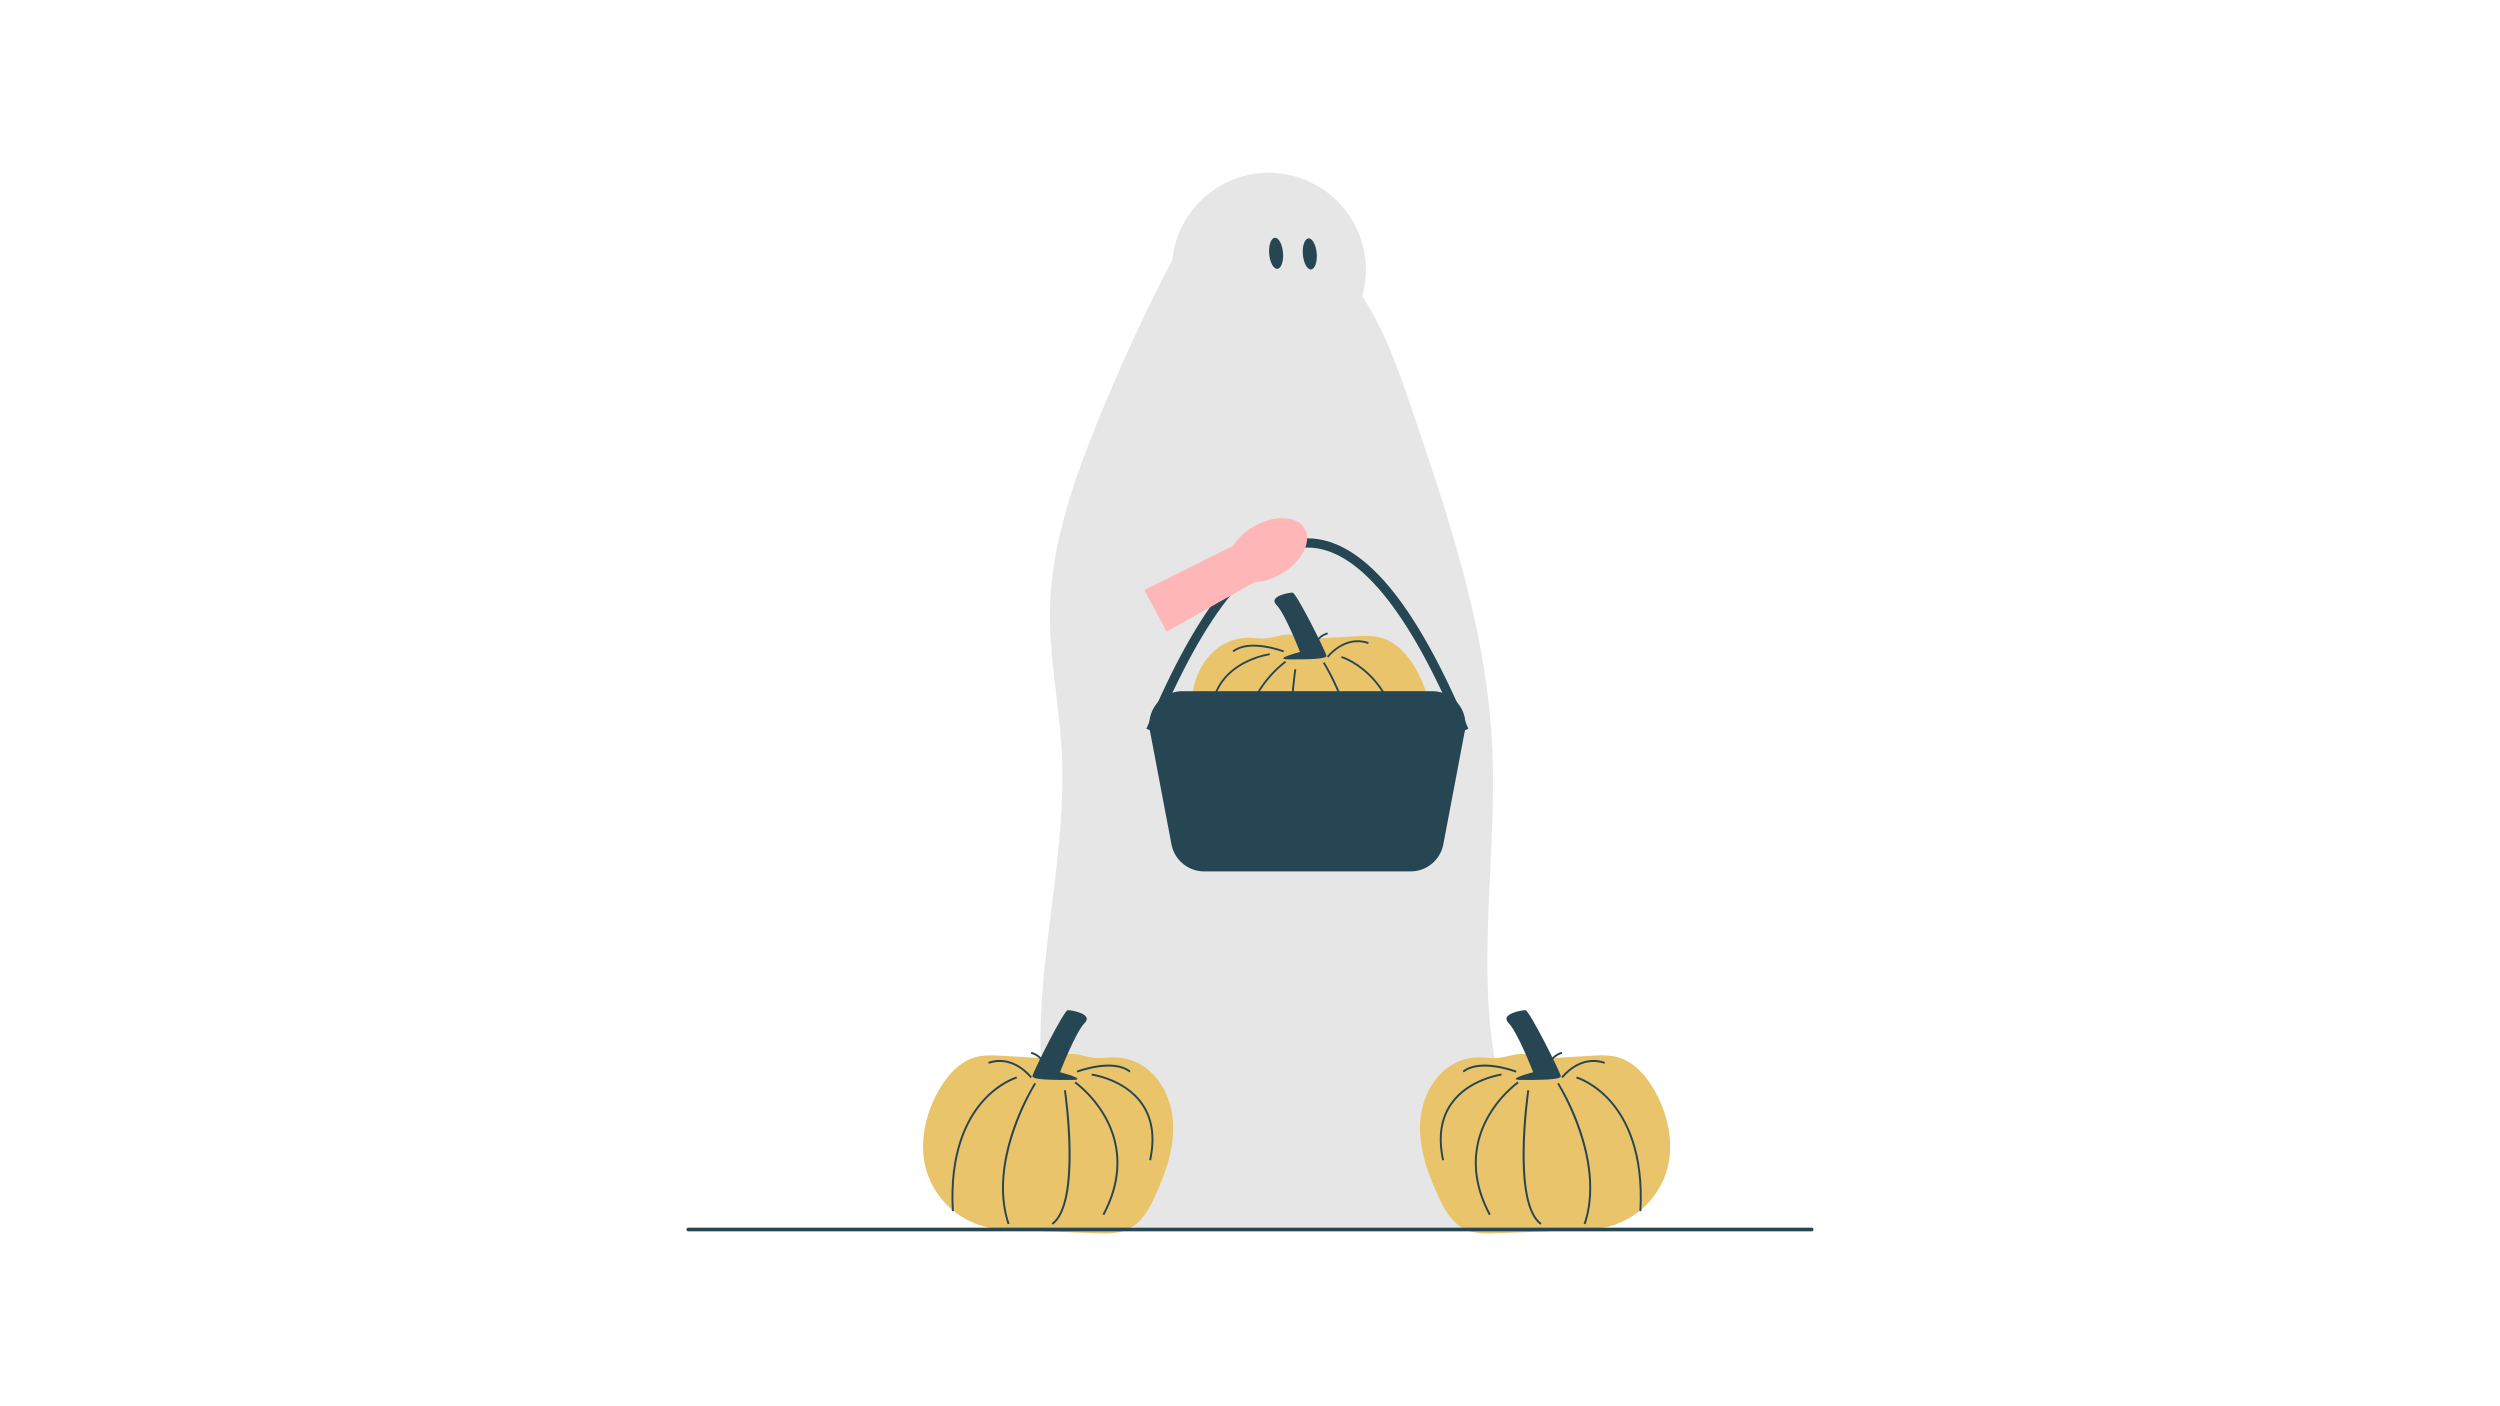 <svg xmlns="http://www.w3.org/2000/svg" xmlns:xlink="http://www.w3.org/1999/xlink" width="1920" height="1080" viewBox="0 0 1920 1080">
  <defs>
    <style>
      .cls-1 {
        clip-path: url(#clip-Web_1920_1);
      }

      .cls-2 {
        fill: #e6e6e6;
      }

      .cls-3 {
        fill: #264653;
      }

      .cls-4 {
        fill: #e9c46a;
      }

      .cls-5 {
        fill: #ffb6b6;
      }
    </style>
    <clipPath id="clip-Web_1920_1">
      <rect width="1920" height="1080"/>
    </clipPath>
  </defs>
  <g id="Web_1920_1" data-name="Web 1920 – 1" class="cls-1">
    <g id="undraw_halloween_bg6h" transform="translate(527.222 132.712)">
      <g id="Group_12" data-name="Group 12" transform="translate(181.701 0)">
        <path id="Path_1" data-name="Path 1" class="cls-2" d="M607.64,774.417c-1.506-12.347-7.362-23.66-12.211-35.115-39.518-93.364-13.574-199.973-18.831-301.22-4.606-88.7-33.526-174.1-62.18-258.171-10.007-29.359-20.507-59.521-37.512-85.1a74.527,74.527,0,1,0-145.87-27.693A1396.219,1396.219,0,0,0,271.391,196.86c-17.591,44.084-33.1,89.967-34.227,137.417-.885,37.3,7.156,74.217,9.014,111.478,5.118,102.611-36.261,208.556-3.873,306.056,6.777,20.4,17.785,40.925,36.719,51.106,15.472,8.32,33.867,8.512,51.435,8.505l98.726-.039,71.7-.029,69.635-.028c8.192,0,16.824-.12,23.9-4.254,10.74-6.278,14.733-20.307,13.227-32.656Z" transform="translate(-139.65 0)"/>
        <ellipse id="Ellipse_1" data-name="Ellipse 1" class="cls-3" cx="5.338" cy="11.965" rx="5.338" ry="11.965" transform="translate(290.673 50.833) rotate(-4.805)"/>
        <ellipse id="Ellipse_2" data-name="Ellipse 2" class="cls-3" cx="5.338" cy="11.965" rx="5.338" ry="11.965" transform="translate(264.801 50.365) rotate(-4.805)"/>
        <g id="Group_5" data-name="Group 5" transform="translate(171.514 280.725)">
          <g id="Group_3" data-name="Group 3" transform="translate(34.826 41.68)">
            <path id="Path_2" data-name="Path 2" class="cls-4" d="M414.278,304.8c-2.968-4.325-8.92-5.5-14.135-4.939s-10.227,2.481-15.459,2.862c-4.312.314-8.629-.424-12.952-.45a39.412,39.412,0,0,0-16.37,3.47c-16.783,7.568-26.333,26.472-27.255,44.86s5.4,36.366,13.038,53.117c4.415,9.681,9.9,19.766,19.422,24.52,7.568,3.78,16.436,3.538,24.89,3.212L423.2,430l18.2-.7c8.655-.334,17.39-.679,25.768-2.875a60.806,60.806,0,0,0,41.807-39.867c6.174-19.7,1.621-41.61-8.467-59.618-6.176-11.024-15.152-21.444-27.334-24.8-6.552-1.806-13.482-1.416-20.267-1.013l-37.089,2.205" transform="translate(-328.018 -267.559)"/>
            <g id="Group_2" data-name="Group 2" transform="translate(14.5)">
              <path id="Path_3" data-name="Path 3" class="cls-3" d="M401.322,318.134s-21.849,5.7-8.55,5.7,29.2,0,28.847-2.85-23.147-48.449-26-48.449-19,2.85-12.35,9.5,18.05,36.1,18.05,36.1Z" transform="translate(-332.699 -272.535)"/>
              <g id="Group_1" data-name="Group 1" transform="translate(0 30.611)">
                <path id="Path_4" data-name="Path 4" class="cls-3" d="M404.786,421.133c-21.555-15.808-10.081-95.54-9.582-98.926l1.415.208c-.121.821-11.852,82.264,9.013,97.565l-.846,1.154Z" transform="translate(-330.864 -294.057)"/>
                <path id="Path_5" data-name="Path 5" class="cls-3" d="M372.458,415.074c-16.776-31.316-10.182-56.353-1.7-71.843a85.445,85.445,0,0,1,22.655-26.346l.823,1.171a83.926,83.926,0,0,0-22.25,25.911c-8.3,15.171-14.733,39.7,1.729,70.431l-1.261.676Z" transform="translate(-336.291 -295.031)"/>
                <path id="Path_6" data-name="Path 6" class="cls-3" d="M434.049,421.616l-1.356-.457c15.707-46.683-19.149-102.177-19.5-102.731l1.205-.77a179.94,179.94,0,0,1,15.863,33.988C436.586,369.9,442.38,396.857,434.049,421.616Z" transform="translate(-326.933 -294.889)"/>
                <path id="Path_7" data-name="Path 7" class="cls-3" d="M472.867,412.69l-1.428-.081c2.435-42.878-10.356-67.108-21.516-79.885-12.048-13.793-24.775-17.537-24.9-17.574l.391-1.376c.536.153,13.264,3.9,25.589,18.009,11.334,12.977,24.328,37.547,21.866,80.906Z" transform="translate(-324.768 -295.6)"/>
                <path id="Path_8" data-name="Path 8" class="cls-3" d="M342.045,375.741c-3.688-16.922-1.6-31.117,6.193-42.19,12.843-18.237,37.082-21.577,37.325-21.608l.184,1.418c-.237.031-23.874,3.3-36.347,21.023-7.551,10.731-9.556,24.543-5.958,41.052l-1.4.3Z" transform="translate(-340.275 -295.935)"/>
                <path id="Path_9" data-name="Path 9" class="cls-3" d="M393.531,312.2c-.258-.1-26.015-9.751-38.172-.108l-.888-1.12c12.794-10.149,38.483-.522,39.57-.108l-.51,1.337Z" transform="translate(-337.678 -296.96)"/>
                <path id="Path_10" data-name="Path 10" class="cls-3" d="M407.051,311.588c0-.1-.353-9.778,10.647-13.177l.422,1.366c-9.913,3.064-9.656,11.39-9.64,11.743l-1.429.068Z" transform="translate(-328.057 -298.411)"/>
                <path id="Path_11" data-name="Path 11" class="cls-3" d="M416.893,316.774l-1.148-.853c.131-.175,13.276-17.509,32.145-10.978l-.468,1.352C429.552,300.109,417.017,316.607,416.893,316.774Z" transform="translate(-326.466 -297.485)"/>
              </g>
            </g>
          </g>
          <g id="Group_4" data-name="Group 4">
            <path id="Path_12" data-name="Path 12" class="cls-3" d="M501.143,474.944H342.6a25.6,25.6,0,0,1-25.129-20.812l-16.549-87.254a25.577,25.577,0,0,1,25.129-30.343H517.691a25.578,25.578,0,0,1,25.129,30.343l-16.549,87.254a25.6,25.6,0,0,1-25.129,20.812Z" transform="translate(-298.232 -219.145)"/>
            <path id="Path_13" data-name="Path 13" class="cls-3" d="M539.312,386.294C499.982,292.141,460.586,244.4,422.22,244.4s-77.762,47.74-117.092,141.893l-6.549-2.736c20.1-48.129,40.539-84.79,60.734-108.964,20.673-24.746,41.838-37.292,62.907-37.292s42.233,12.546,62.907,37.292c20.2,24.174,40.63,60.835,60.734,108.964l-6.549,2.736Z" transform="translate(-298.579 -237.303)"/>
          </g>
        </g>
        <path id="uuid-b99b4010-36d8-4557-bb45-b7f75ada825b-18" class="cls-5" d="M381.236,230.674c15.782-9.151,33.3-8.425,39.118,1.619s-2.253,25.6-18.041,34.754a45.655,45.655,0,0,1-20.6,6.385L314.36,311.361l-17.125-31.988,68.221-33.994a45.658,45.658,0,0,1,15.78-14.7Z" transform="translate(-127.311 41.036)"/>
        <g id="Pumpkin_2_R" data-name="Pumpkin 2 R" transform="translate(381.656 643.075)">
          <path id="Path_14" data-name="Path 14" class="cls-4" d="M566.387,577.333c-3.1-4.521-9.325-5.754-14.776-5.163s-10.691,2.593-16.16,2.992c-4.507.328-9.02-.444-13.539-.47a41.2,41.2,0,0,0-17.112,3.628c-17.544,7.911-27.527,27.672-28.49,46.893s5.643,38.014,13.629,55.525c4.615,10.12,10.352,20.662,20.3,25.632,7.911,3.951,17.181,3.7,26.018,3.358l39.456-1.522,19.023-.734c9.047-.349,18.179-.71,26.937-3.005a63.563,63.563,0,0,0,43.7-41.675c6.454-20.588,1.694-43.5-8.851-62.32-6.456-11.524-15.839-22.416-28.573-25.925-6.849-1.887-14.094-1.481-21.186-1.059L568,575.793" transform="translate(-476.216 -538.402)"/>
          <g id="Group_7" data-name="Group 7" transform="translate(15.157)">
            <path id="Path_15" data-name="Path 15" class="cls-3" d="M552.844,591.27s-22.84,5.958-8.937,5.958,30.519,0,30.155-2.979-24.2-50.645-27.176-50.645-19.861,2.979-12.91,9.93S552.844,591.27,552.844,591.27Z" transform="translate(-481.109 -543.604)"/>
            <g id="Group_6" data-name="Group 6" transform="translate(0 31.999)">
              <path id="Path_16" data-name="Path 16" class="cls-3" d="M556.463,698.939c-22.532-16.524-10.538-99.872-10.016-103.411l1.479.218c-.126.859-12.389,85.994,9.422,101.988Z" transform="translate(-479.19 -566.101)"/>
              <path id="Path_17" data-name="Path 17" class="cls-3" d="M522.67,692.6c-17.537-32.736-10.643-58.908-1.772-75.1a89.319,89.319,0,0,1,23.682-27.54l.86,1.224a87.733,87.733,0,0,0-23.258,27.086c-8.674,15.858-15.4,41.5,1.807,73.624l-1.319.707Z" transform="translate(-484.864 -567.119)"/>
              <path id="Path_18" data-name="Path 18" class="cls-3" d="M587.054,699.444l-1.418-.478c16.419-48.8-20.017-106.809-20.386-107.389l1.26-.8A188.1,188.1,0,0,1,583.092,626.3C589.705,645.383,595.762,673.562,587.054,699.444Z" transform="translate(-475.081 -566.971)"/>
              <path id="Path_19" data-name="Path 19" class="cls-3" d="M627.632,690.113l-1.492-.085c2.545-44.822-10.826-70.151-22.491-83.506-12.594-14.419-25.9-18.333-26.031-18.371l.409-1.438c.561.16,13.866,4.076,26.749,18.825,11.848,13.565,25.431,39.249,22.857,84.574Z" transform="translate(-472.818 -567.714)"/>
              <path id="Path_20" data-name="Path 20" class="cls-3" d="M490.878,651.49c-3.855-17.689-1.677-32.528,6.474-44.1,13.425-19.064,38.763-22.555,39.017-22.587l.193,1.482c-.248.033-24.957,3.45-37.995,21.976-7.894,11.217-9.989,25.655-6.228,42.913l-1.462.318Z" transform="translate(-489.029 -568.064)"/>
              <path id="Path_21" data-name="Path 21" class="cls-3" d="M544.7,585.068c-.27-.1-27.194-10.193-39.9-.113l-.929-1.171c13.374-10.609,40.228-.546,41.364-.113Z" transform="translate(-486.313 -569.137)"/>
              <path id="Path_22" data-name="Path 22" class="cls-3" d="M558.832,584.428c-.005-.1-.369-10.221,11.13-13.775l.441,1.428c-10.363,3.2-10.094,11.906-10.077,12.275Z" transform="translate(-476.256 -570.653)"/>
              <path id="Path_23" data-name="Path 23" class="cls-3" d="M569.12,589.85l-1.2-.891c.137-.183,13.878-18.3,33.6-11.476l-.489,1.414C582.353,572.429,569.25,589.674,569.12,589.85Z" transform="translate(-474.593 -569.685)"/>
            </g>
          </g>
        </g>
        <g id="Pumpkin_1_L" data-name="Pumpkin 1 L" transform="translate(0 643.075)">
          <path id="Path_24" data-name="Path 24" class="cls-4" d="M255.516,577.333c3.1-4.521,9.325-5.754,14.776-5.163s10.691,2.593,16.16,2.992c4.507.328,9.02-.444,13.539-.47a41.2,41.2,0,0,1,17.112,3.628c17.544,7.911,27.527,27.672,28.49,46.893s-5.643,38.014-13.629,55.525c-4.615,10.12-10.352,20.662-20.3,25.632-7.911,3.951-17.181,3.7-26.018,3.358l-39.456-1.522-19.023-.734c-9.047-.349-18.179-.71-26.937-3.005a63.563,63.563,0,0,1-43.7-41.675c-6.454-20.588-1.694-43.5,8.851-62.32,6.456-11.524,15.839-22.416,28.574-25.925,6.849-1.887,14.094-1.481,21.186-1.059l38.77,2.305" transform="translate(-153.595 -538.402)"/>
          <g id="Group_10" data-name="Group 10" transform="translate(21.803)">
            <path id="Path_25" data-name="Path 25" class="cls-3" d="M245.8,591.27s22.84,5.958,8.937,5.958-30.519,0-30.155-2.979,24.2-50.645,27.176-50.645,19.861,2.979,12.91,9.93S245.8,591.27,245.8,591.27Z" transform="translate(-162.409 -543.604)"/>
            <g id="Group_9" data-name="Group 9" transform="translate(0 31.999)">
              <path id="Path_26" data-name="Path 26" class="cls-3" d="M237.978,698.939c22.532-16.524,10.538-99.872,10.016-103.411l-1.479.218c.126.859,12.389,85.994-9.422,101.988Z" transform="translate(-160.119 -566.101)"/>
              <path id="Path_27" data-name="Path 27" class="cls-3" d="M274.724,692.6c17.537-32.736,10.643-58.908,1.772-75.1a89.319,89.319,0,0,0-23.682-27.54l-.86,1.224a87.733,87.733,0,0,1,23.258,27.086c8.673,15.858,15.4,41.5-1.807,73.624l1.319.707Z" transform="translate(-157.4 -567.119)"/>
              <path id="Path_28" data-name="Path 28" class="cls-3" d="M209.177,699.444l1.418-.478c-16.419-48.8,20.017-106.809,20.386-107.389l-1.26-.8A188.093,188.093,0,0,0,213.14,626.3c-6.614,19.081-12.67,47.259-3.962,73.142Z" transform="translate(-166.02 -566.971)"/>
              <path id="Path_29" data-name="Path 29" class="cls-3" d="M172.343,690.113l1.492-.085c-2.545-44.822,10.826-70.151,22.491-83.506,12.594-14.419,25.9-18.333,26.031-18.371l-.409-1.438c-.561.16-13.866,4.076-26.749,18.825-11.848,13.565-25.431,39.249-22.857,84.574Z" transform="translate(-172.026 -567.714)"/>
              <path id="Path_30" data-name="Path 30" class="cls-3" d="M308.663,651.49c3.855-17.689,1.677-32.528-6.474-44.1-13.425-19.064-38.763-22.555-39.018-22.587l-.193,1.482c.248.033,24.957,3.45,37.995,21.976,7.894,11.217,9.989,25.655,6.228,42.913l1.462.318Z" transform="translate(-155.383 -568.064)"/>
              <path id="Path_31" data-name="Path 31" class="cls-3" d="M253.889,585.068c.27-.1,27.194-10.193,39.9-.113l.929-1.171c-13.374-10.609-40.228-.546-41.364-.113l.533,1.4Z" transform="translate(-157.143 -569.137)"/>
              <path id="Path_32" data-name="Path 32" class="cls-3" d="M235.148,584.428c.005-.1.369-10.221-11.13-13.775l-.441,1.428c10.363,3.2,10.094,11.906,10.077,12.275Z" transform="translate(-162.593 -570.653)"/>
              <path id="Path_33" data-name="Path 33" class="cls-3" d="M228.268,589.85l1.2-.891c-.137-.183-13.878-18.3-33.6-11.476l.489,1.414c18.679-6.467,31.783,10.778,31.913,10.953Z" transform="translate(-167.663 -569.685)"/>
            </g>
          </g>
        </g>
      </g>
      <path id="Path_34" data-name="Path 34" class="cls-3" d="M0,686.25a1.4,1.4,0,0,0,1.408,1.408h862.74a1.408,1.408,0,0,0,0-2.816H1.408A1.4,1.4,0,0,0,0,686.25Z" transform="translate(0 125.317)"/>
    </g>
  </g>
</svg>
